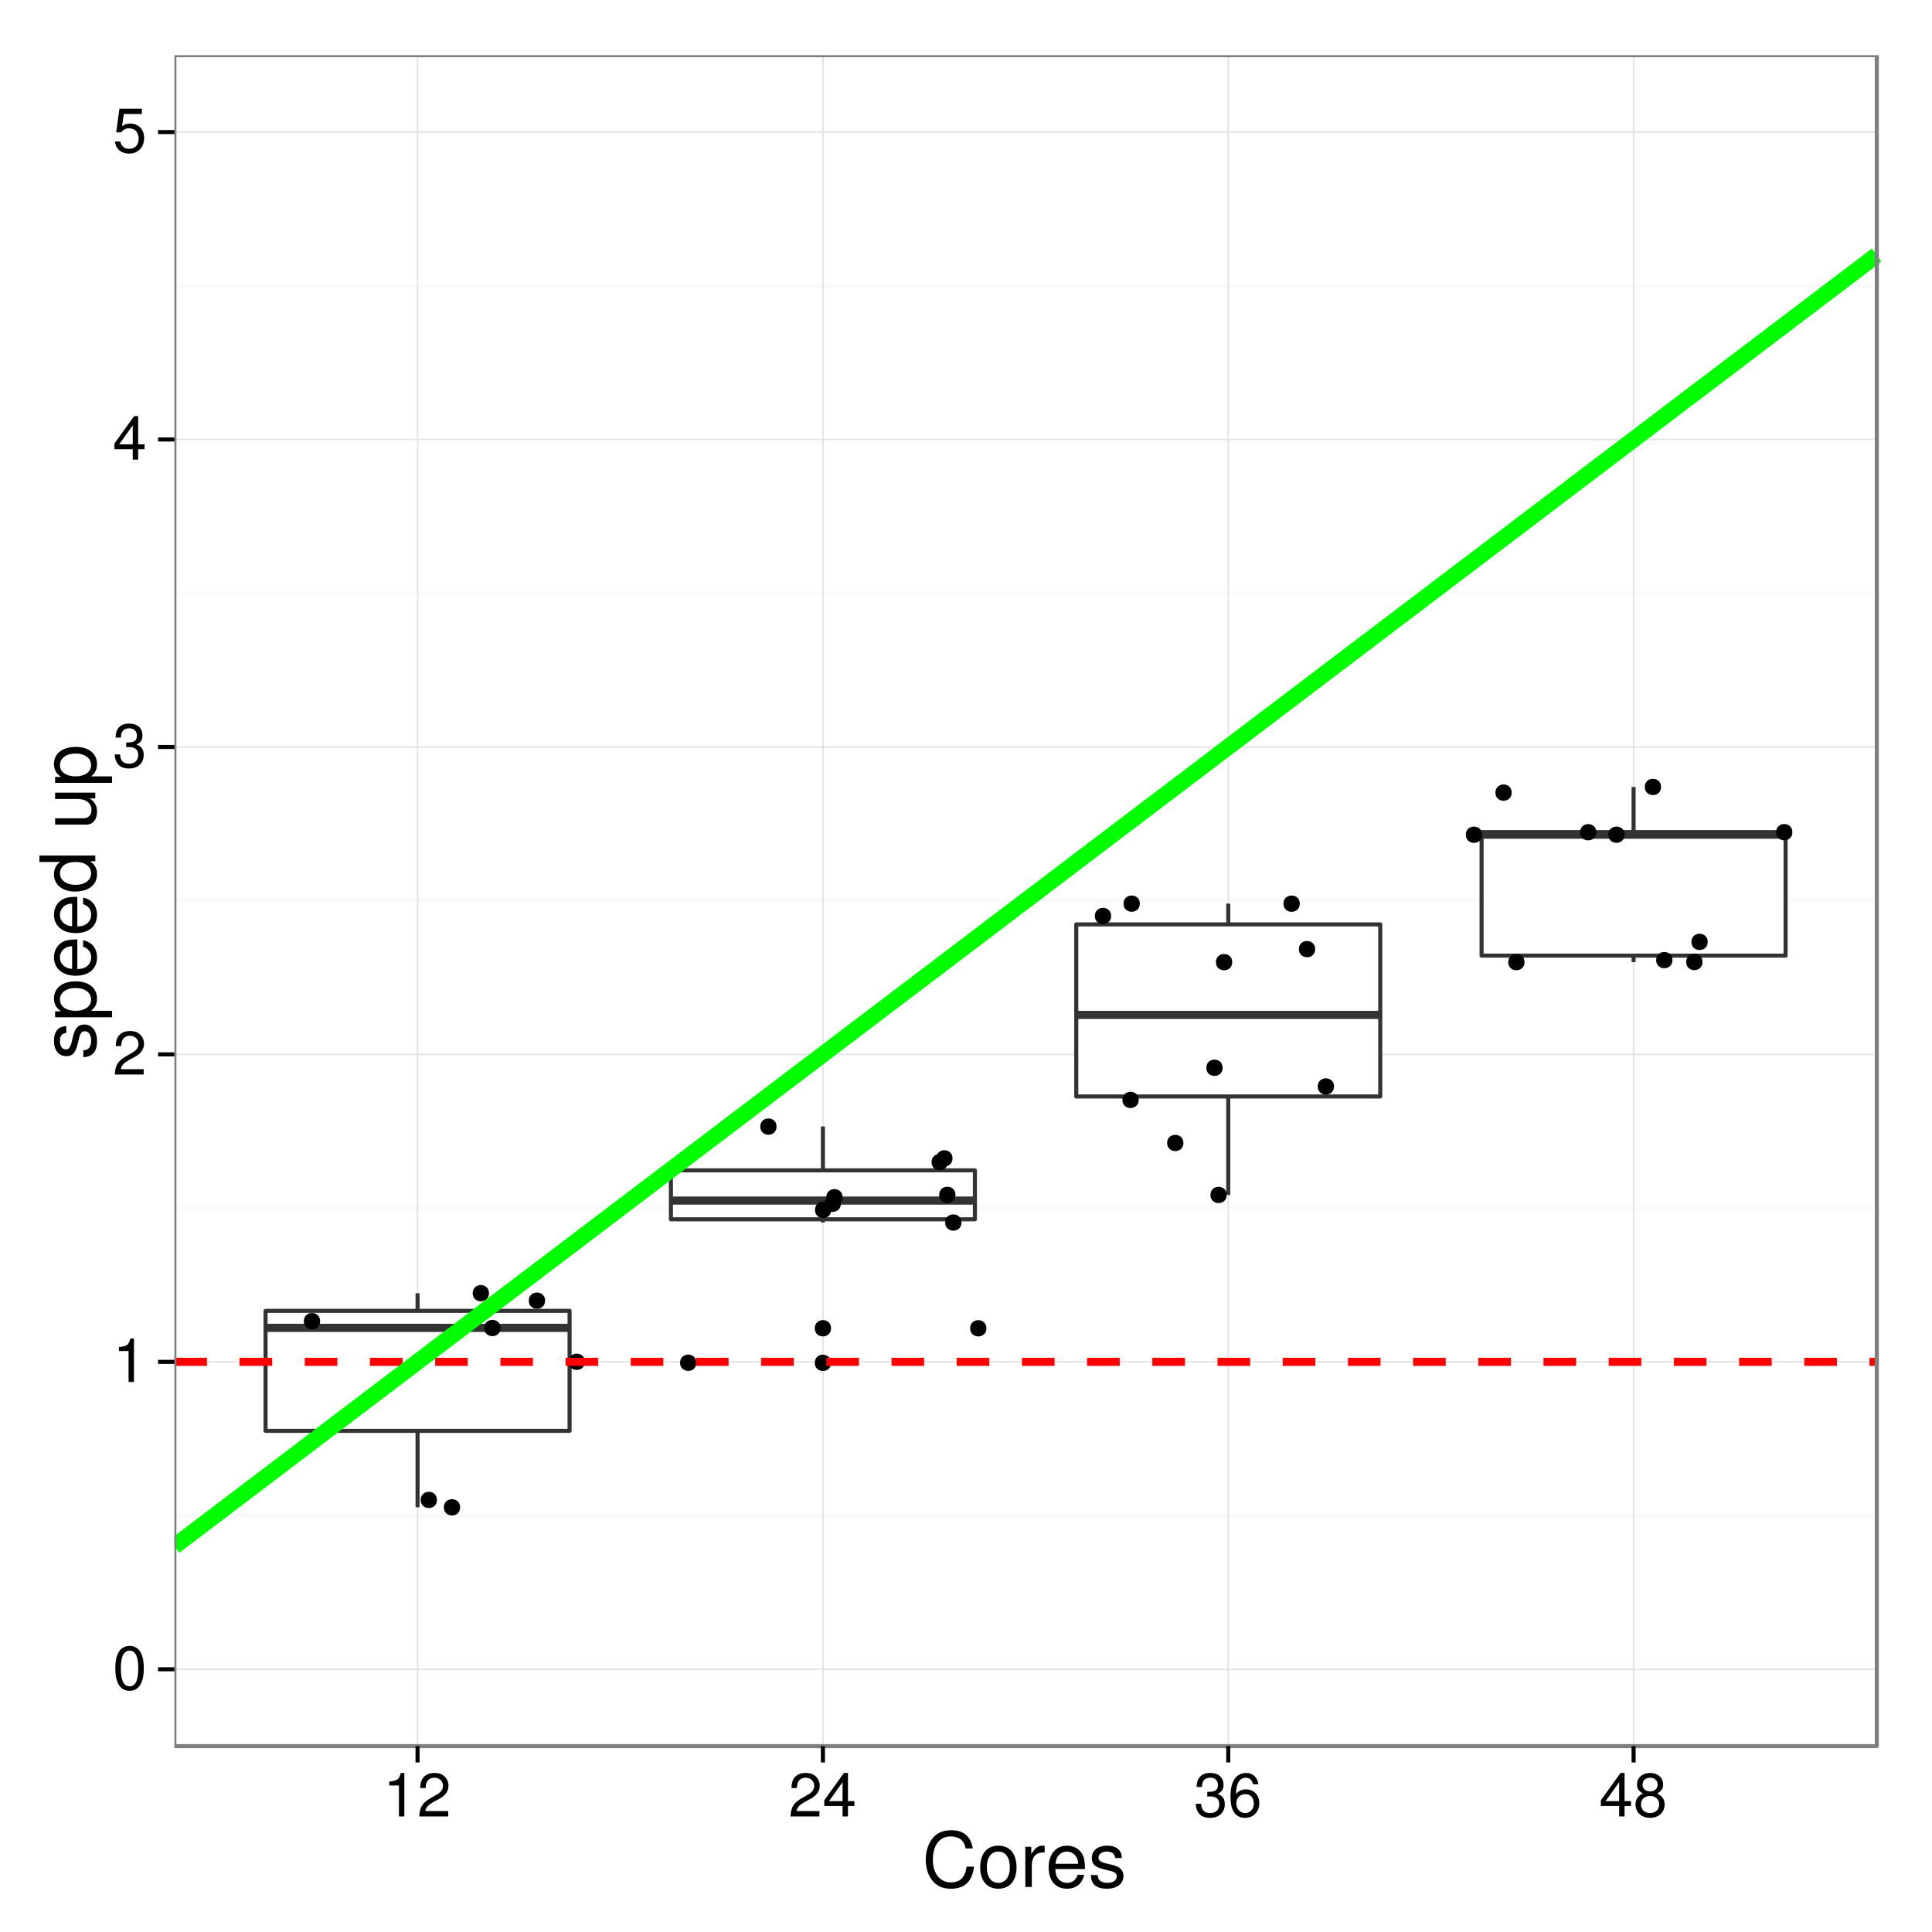 <?xml version="1.0" encoding="UTF-8"?>
<svg xmlns="http://www.w3.org/2000/svg" xmlns:xlink="http://www.w3.org/1999/xlink" width="504pt" height="504pt" viewBox="0 0 504 504" version="1.1">
<defs>
<g>
<symbol overflow="visible" id="glyph0-0">
<path style="stroke:none;" d=""/>
</symbol>
<symbol overflow="visible" id="glyph0-1">
<path style="stroke:none;" d="M 4.406 -11.344 C 3.344 -11.344 2.391 -10.875 1.797 -10.094 C 1.062 -9.109 0.688 -7.578 0.688 -5.484 C 0.688 -1.656 1.969 0.375 4.406 0.375 C 6.797 0.375 8.109 -1.656 8.109 -5.391 C 8.109 -7.594 7.766 -9.078 7.016 -10.094 C 6.422 -10.891 5.469 -11.344 4.406 -11.344 Z M 4.406 -10.094 C 5.922 -10.094 6.672 -8.562 6.672 -5.516 C 6.672 -2.297 5.938 -0.797 4.375 -0.797 C 2.875 -0.797 2.125 -2.375 2.125 -5.469 C 2.125 -8.578 2.875 -10.094 4.406 -10.094 Z M 4.406 -10.094 "/>
</symbol>
<symbol overflow="visible" id="glyph0-2">
<path style="stroke:none;" d="M 4.141 -8.078 L 4.141 0 L 5.547 0 L 5.547 -11.344 L 4.625 -11.344 C 4.125 -9.594 3.812 -9.359 1.625 -9.094 L 1.625 -8.078 Z M 4.141 -8.078 "/>
</symbol>
<symbol overflow="visible" id="glyph0-3">
<path style="stroke:none;" d="M 8.094 -1.391 L 2.125 -1.391 C 2.266 -2.312 2.781 -2.906 4.172 -3.734 L 5.781 -4.594 C 7.359 -5.453 8.172 -6.625 8.172 -8.016 C 8.172 -8.953 7.797 -9.844 7.125 -10.453 C 6.453 -11.062 5.609 -11.344 4.547 -11.344 C 3.109 -11.344 2.031 -10.828 1.406 -9.875 C 1.016 -9.266 0.828 -8.562 0.797 -7.406 L 2.203 -7.406 C 2.25 -8.172 2.359 -8.641 2.547 -9.016 C 2.906 -9.703 3.641 -10.109 4.5 -10.109 C 5.781 -10.109 6.734 -9.203 6.734 -7.984 C 6.734 -7.094 6.203 -6.312 5.203 -5.75 L 3.734 -4.906 C 1.359 -3.562 0.672 -2.5 0.547 0 L 8.094 0 Z M 8.094 -1.391 "/>
</symbol>
<symbol overflow="visible" id="glyph0-4">
<path style="stroke:none;" d="M 3.531 -5.203 L 3.719 -5.203 L 4.297 -5.219 C 5.859 -5.219 6.656 -4.516 6.656 -3.156 C 6.656 -1.734 5.781 -0.875 4.297 -0.875 C 2.766 -0.875 2.016 -1.641 1.922 -3.297 L 0.516 -3.297 C 0.578 -2.391 0.734 -1.797 1.016 -1.281 C 1.578 -0.188 2.703 0.375 4.25 0.375 C 6.594 0.375 8.094 -1.031 8.094 -3.172 C 8.094 -4.609 7.531 -5.406 6.172 -5.875 C 7.234 -6.281 7.766 -7.094 7.766 -8.219 C 7.766 -10.172 6.469 -11.344 4.297 -11.344 C 2.016 -11.344 0.797 -10.094 0.75 -7.688 L 2.156 -7.688 C 2.172 -8.375 2.234 -8.75 2.422 -9.109 C 2.734 -9.734 3.438 -10.109 4.312 -10.109 C 5.562 -10.109 6.312 -9.375 6.312 -8.172 C 6.312 -7.375 6.031 -6.891 5.406 -6.641 C 5.031 -6.484 4.531 -6.422 3.531 -6.406 Z M 3.531 -5.203 "/>
</symbol>
<symbol overflow="visible" id="glyph0-5">
<path style="stroke:none;" d="M 5.234 -2.719 L 5.234 0 L 6.641 0 L 6.641 -2.719 L 8.312 -2.719 L 8.312 -3.984 L 6.641 -3.984 L 6.641 -11.344 L 5.594 -11.344 L 0.453 -4.203 L 0.453 -2.719 Z M 5.234 -3.984 L 1.688 -3.984 L 5.234 -8.938 Z M 5.234 -3.984 "/>
</symbol>
<symbol overflow="visible" id="glyph0-6">
<path style="stroke:none;" d="M 7.609 -11.344 L 1.766 -11.344 L 0.906 -5.172 L 2.203 -5.172 C 2.859 -5.953 3.406 -6.219 4.281 -6.219 C 5.812 -6.219 6.766 -5.188 6.766 -3.5 C 6.766 -1.875 5.828 -0.875 4.281 -0.875 C 3.062 -0.875 2.297 -1.5 1.969 -2.781 L 0.562 -2.781 C 0.75 -1.859 0.906 -1.406 1.25 -0.984 C 1.891 -0.125 3.047 0.375 4.312 0.375 C 6.609 0.375 8.203 -1.297 8.203 -3.703 C 8.203 -5.938 6.719 -7.469 4.547 -7.469 C 3.75 -7.469 3.109 -7.266 2.453 -6.781 L 2.891 -9.953 L 7.609 -9.953 Z M 7.609 -11.344 "/>
</symbol>
<symbol overflow="visible" id="glyph0-7">
<path style="stroke:none;" d="M 7.969 -8.391 C 7.703 -10.234 6.484 -11.344 4.75 -11.344 C 3.5 -11.344 2.391 -10.734 1.719 -9.734 C 1.016 -8.625 0.688 -7.234 0.688 -5.172 C 0.688 -3.266 0.969 -2.047 1.641 -1.047 C 2.25 -0.125 3.25 0.375 4.5 0.375 C 6.656 0.375 8.203 -1.234 8.203 -3.453 C 8.203 -5.562 6.766 -7.062 4.734 -7.062 C 3.609 -7.062 2.734 -6.625 2.125 -5.797 C 2.141 -8.562 3.047 -10.094 4.656 -10.094 C 5.641 -10.094 6.344 -9.469 6.562 -8.391 Z M 4.562 -5.812 C 5.922 -5.812 6.766 -4.859 6.766 -3.344 C 6.766 -1.922 5.812 -0.875 4.516 -0.875 C 3.203 -0.875 2.203 -1.969 2.203 -3.422 C 2.203 -4.828 3.172 -5.812 4.562 -5.812 Z M 4.562 -5.812 "/>
</symbol>
<symbol overflow="visible" id="glyph0-8">
<path style="stroke:none;" d="M 6.25 -5.969 C 7.422 -6.672 7.812 -7.25 7.812 -8.312 C 7.812 -10.094 6.422 -11.344 4.406 -11.344 C 2.406 -11.344 0.984 -10.094 0.984 -8.312 C 0.984 -7.266 1.375 -6.688 2.531 -5.969 C 1.234 -5.344 0.594 -4.406 0.594 -3.156 C 0.594 -1.078 2.156 0.375 4.406 0.375 C 6.641 0.375 8.203 -1.078 8.203 -3.141 C 8.203 -4.406 7.562 -5.344 6.25 -5.969 Z M 4.406 -10.094 C 5.594 -10.094 6.375 -9.391 6.375 -8.281 C 6.375 -7.234 5.578 -6.531 4.406 -6.531 C 3.219 -6.531 2.438 -7.234 2.438 -8.297 C 2.438 -9.391 3.219 -10.094 4.406 -10.094 Z M 4.406 -5.344 C 5.812 -5.344 6.766 -4.453 6.766 -3.125 C 6.766 -1.781 5.812 -0.875 4.375 -0.875 C 2.984 -0.875 2.031 -1.797 2.031 -3.125 C 2.031 -4.453 2.984 -5.344 4.406 -5.344 Z M 4.406 -5.344 "/>
</symbol>
<symbol overflow="visible" id="glyph1-0">
<path style="stroke:none;" d=""/>
</symbol>
<symbol overflow="visible" id="glyph1-1">
<path style="stroke:none;" d="M 13.234 -10.062 C 12.656 -13.266 10.812 -14.812 7.625 -14.812 C 5.656 -14.812 4.078 -14.203 3 -13 C 1.688 -11.562 0.953 -9.484 0.953 -7.125 C 0.953 -4.719 1.703 -2.656 3.078 -1.234 C 4.203 -0.078 5.641 0.453 7.547 0.453 C 11.094 0.453 13.094 -1.453 13.547 -5.312 L 11.625 -5.312 C 11.453 -4.312 11.266 -3.641 10.953 -3.062 C 10.359 -1.859 9.125 -1.188 7.562 -1.188 C 4.656 -1.188 2.812 -3.5 2.812 -7.141 C 2.812 -10.875 4.578 -13.188 7.406 -13.188 C 8.578 -13.188 9.688 -12.812 10.281 -12.266 C 10.812 -11.766 11.125 -11.141 11.344 -10.062 Z M 13.234 -10.062 "/>
</symbol>
<symbol overflow="visible" id="glyph1-2">
<path style="stroke:none;" d="M 5.438 -10.781 C 2.5 -10.781 0.719 -8.688 0.719 -5.156 C 0.719 -1.641 2.484 0.453 5.453 0.453 C 8.406 0.453 10.203 -1.641 10.203 -5.078 C 10.203 -8.703 8.453 -10.781 5.438 -10.781 Z M 5.453 -9.234 C 7.344 -9.234 8.453 -7.703 8.453 -5.094 C 8.453 -2.641 7.297 -1.078 5.453 -1.078 C 3.594 -1.078 2.453 -2.625 2.453 -5.156 C 2.453 -7.688 3.594 -9.234 5.453 -9.234 Z M 5.453 -9.234 "/>
</symbol>
<symbol overflow="visible" id="glyph1-3">
<path style="stroke:none;" d="M 1.375 -10.484 L 1.375 0 L 3.062 0 L 3.062 -5.438 C 3.062 -6.938 3.438 -7.922 4.234 -8.5 C 4.766 -8.875 5.266 -9 6.422 -9.016 L 6.422 -10.719 C 6.141 -10.766 6 -10.781 5.781 -10.781 C 4.703 -10.781 3.875 -10.141 2.922 -8.578 L 2.922 -10.484 Z M 1.375 -10.484 "/>
</symbol>
<symbol overflow="visible" id="glyph1-4">
<path style="stroke:none;" d="M 10.266 -4.688 C 10.266 -6.281 10.141 -7.234 9.844 -8.016 C 9.156 -9.734 7.562 -10.781 5.594 -10.781 C 2.688 -10.781 0.797 -8.547 0.797 -5.094 C 0.797 -1.656 2.625 0.453 5.562 0.453 C 7.953 0.453 9.625 -0.906 10.047 -3.188 L 8.359 -3.188 C 7.906 -1.797 6.953 -1.078 5.625 -1.078 C 4.562 -1.078 3.656 -1.562 3.094 -2.438 C 2.703 -3.047 2.562 -3.641 2.547 -4.688 Z M 2.578 -6.047 C 2.719 -7.984 3.906 -9.234 5.578 -9.234 C 7.219 -9.234 8.484 -7.875 8.484 -6.156 C 8.484 -6.125 8.484 -6.078 8.453 -6.047 Z M 2.578 -6.047 "/>
</symbol>
<symbol overflow="visible" id="glyph1-5">
<path style="stroke:none;" d="M 8.766 -7.562 C 8.734 -9.625 7.375 -10.781 4.953 -10.781 C 2.516 -10.781 0.938 -9.516 0.938 -7.578 C 0.938 -5.938 1.781 -5.156 4.266 -4.562 L 5.812 -4.188 C 6.984 -3.906 7.438 -3.484 7.438 -2.719 C 7.438 -1.734 6.453 -1.078 5 -1.078 C 4.094 -1.078 3.344 -1.344 2.922 -1.781 C 2.656 -2.078 2.547 -2.375 2.438 -3.125 L 0.688 -3.125 C 0.766 -0.703 2.125 0.453 4.859 0.453 C 7.5 0.453 9.188 -0.844 9.188 -2.859 C 9.188 -4.422 8.297 -5.281 6.219 -5.781 L 4.625 -6.156 C 3.266 -6.484 2.688 -6.922 2.688 -7.656 C 2.688 -8.625 3.547 -9.234 4.906 -9.234 C 6.234 -9.234 6.953 -8.656 7 -7.562 Z M 8.766 -7.562 "/>
</symbol>
<symbol overflow="visible" id="glyph2-0">
<path style="stroke:none;" d=""/>
</symbol>
<symbol overflow="visible" id="glyph2-1">
<path style="stroke:none;" d="M -7.562 -8.766 C -9.625 -8.734 -10.781 -7.375 -10.781 -4.953 C -10.781 -2.516 -9.516 -0.938 -7.578 -0.938 C -5.938 -0.938 -5.156 -1.781 -4.562 -4.266 L -4.188 -5.812 C -3.906 -6.984 -3.484 -7.438 -2.719 -7.438 C -1.734 -7.438 -1.078 -6.453 -1.078 -5 C -1.078 -4.094 -1.344 -3.344 -1.781 -2.922 C -2.078 -2.656 -2.375 -2.547 -3.125 -2.438 L -3.125 -0.688 C -0.703 -0.766 0.453 -2.125 0.453 -4.859 C 0.453 -7.5 -0.844 -9.188 -2.859 -9.188 C -4.422 -9.188 -5.281 -8.297 -5.781 -6.219 L -6.156 -4.625 C -6.484 -3.266 -6.922 -2.688 -7.656 -2.688 C -8.625 -2.688 -9.234 -3.547 -9.234 -4.906 C -9.234 -6.234 -8.656 -6.953 -7.562 -7 Z M -7.562 -8.766 "/>
</symbol>
<symbol overflow="visible" id="glyph2-2">
<path style="stroke:none;" d="M 4.359 -1.078 L 4.359 -2.766 L -1.094 -2.766 C -0.016 -3.641 0.453 -4.625 0.453 -5.984 C 0.453 -8.688 -1.719 -10.453 -5.062 -10.453 C -8.578 -10.453 -10.781 -8.734 -10.781 -5.953 C -10.781 -4.547 -10.141 -3.406 -8.906 -2.625 L -10.484 -2.625 L -10.484 -1.078 Z M -9.219 -5.688 C -9.219 -7.516 -7.594 -8.719 -5.094 -8.719 C -2.719 -8.719 -1.094 -7.5 -1.094 -5.688 C -1.094 -3.922 -2.703 -2.766 -5.156 -2.766 C -7.625 -2.766 -9.219 -3.922 -9.219 -5.688 Z M -9.219 -5.688 "/>
</symbol>
<symbol overflow="visible" id="glyph2-3">
<path style="stroke:none;" d="M -4.688 -10.266 C -6.281 -10.266 -7.234 -10.141 -8.016 -9.844 C -9.734 -9.156 -10.781 -7.562 -10.781 -5.594 C -10.781 -2.688 -8.547 -0.797 -5.094 -0.797 C -1.656 -0.797 0.453 -2.625 0.453 -5.562 C 0.453 -7.953 -0.906 -9.625 -3.188 -10.047 L -3.188 -8.359 C -1.797 -7.906 -1.078 -6.953 -1.078 -5.625 C -1.078 -4.562 -1.562 -3.656 -2.438 -3.094 C -3.047 -2.703 -3.641 -2.562 -4.688 -2.547 Z M -6.047 -2.578 C -7.984 -2.719 -9.234 -3.906 -9.234 -5.578 C -9.234 -7.219 -7.875 -8.484 -6.156 -8.484 C -6.125 -8.484 -6.078 -8.484 -6.047 -8.453 Z M -6.047 -2.578 "/>
</symbol>
<symbol overflow="visible" id="glyph2-4">
<path style="stroke:none;" d="M -14.578 -9.906 L -14.578 -8.234 L -9.156 -8.234 C -10.219 -7.547 -10.781 -6.422 -10.781 -5.016 C -10.781 -2.297 -8.594 -0.516 -5.266 -0.516 C -1.719 -0.516 0.453 -2.266 0.453 -5.078 C 0.453 -6.516 -0.078 -7.516 -1.375 -8.422 L 0 -8.422 L 0 -9.906 Z M -9.219 -5.297 C -9.219 -7.094 -7.625 -8.234 -5.125 -8.234 C -2.703 -8.234 -1.094 -7.078 -1.094 -5.312 C -1.094 -3.484 -2.719 -2.266 -5.156 -2.266 C -7.594 -2.266 -9.219 -3.484 -9.219 -5.297 Z M -9.219 -5.297 "/>
</symbol>
<symbol overflow="visible" id="glyph2-5">
<path style="stroke:none;" d=""/>
</symbol>
<symbol overflow="visible" id="glyph2-6">
<path style="stroke:none;" d="M 0 -9.641 L -10.484 -9.641 L -10.484 -7.984 L -4.547 -7.984 C -2.406 -7.984 -1 -6.859 -1 -5.125 C -1 -3.797 -1.797 -2.953 -3.062 -2.953 L -10.484 -2.953 L -10.484 -1.297 L -2.406 -1.297 C -0.656 -1.297 0.453 -2.594 0.453 -4.641 C 0.453 -6.188 -0.078 -7.156 -1.453 -8.141 L 0 -8.141 Z M 0 -9.641 "/>
</symbol>
</g>
<clipPath id="clip1">
  <path d="M 45.488 14.398 L 490 14.398 L 490 456 L 45.488 456 Z M 45.488 14.398 "/>
</clipPath>
<clipPath id="clip2">
  <path d="M 45.488 394 L 490.602 394 L 490.602 396 L 45.488 396 Z M 45.488 394 "/>
</clipPath>
<clipPath id="clip3">
  <path d="M 45.488 314 L 490.602 314 L 490.602 316 L 45.488 316 Z M 45.488 314 "/>
</clipPath>
<clipPath id="clip4">
  <path d="M 45.488 234 L 490.602 234 L 490.602 236 L 45.488 236 Z M 45.488 234 "/>
</clipPath>
<clipPath id="clip5">
  <path d="M 45.488 154 L 490.602 154 L 490.602 156 L 45.488 156 Z M 45.488 154 "/>
</clipPath>
<clipPath id="clip6">
  <path d="M 45.488 74 L 490.602 74 L 490.602 76 L 45.488 76 Z M 45.488 74 "/>
</clipPath>
<clipPath id="clip7">
  <path d="M 45.488 435 L 490 435 L 490 436 L 45.488 436 Z M 45.488 435 "/>
</clipPath>
<clipPath id="clip8">
  <path d="M 45.488 355 L 490 355 L 490 356 L 45.488 356 Z M 45.488 355 "/>
</clipPath>
<clipPath id="clip9">
  <path d="M 45.488 274 L 490 274 L 490 276 L 45.488 276 Z M 45.488 274 "/>
</clipPath>
<clipPath id="clip10">
  <path d="M 45.488 194 L 490 194 L 490 196 L 45.488 196 Z M 45.488 194 "/>
</clipPath>
<clipPath id="clip11">
  <path d="M 45.488 114 L 490 114 L 490 115 L 45.488 115 Z M 45.488 114 "/>
</clipPath>
<clipPath id="clip12">
  <path d="M 45.488 34 L 490 34 L 490 35 L 45.488 35 Z M 45.488 34 "/>
</clipPath>
<clipPath id="clip13">
  <path d="M 108 14.398 L 110 14.398 L 110 456 L 108 456 Z M 108 14.398 "/>
</clipPath>
<clipPath id="clip14">
  <path d="M 214 14.398 L 215 14.398 L 215 456 L 214 456 Z M 214 14.398 "/>
</clipPath>
<clipPath id="clip15">
  <path d="M 320 14.398 L 321 14.398 L 321 456 L 320 456 Z M 320 14.398 "/>
</clipPath>
<clipPath id="clip16">
  <path d="M 425 14.398 L 427 14.398 L 427 456 L 425 456 Z M 425 14.398 "/>
</clipPath>
<clipPath id="clip17">
  <path d="M 45.488 354 L 490.602 354 L 490.602 357 L 45.488 357 Z M 45.488 354 "/>
</clipPath>
<clipPath id="clip18">
  <path d="M 45.488 64 L 490.602 64 L 490.602 406 L 45.488 406 Z M 45.488 64 "/>
</clipPath>
<clipPath id="clip19">
  <path d="M 45.488 14.398 L 490.602 14.398 L 490.602 456.512 L 45.488 456.512 Z M 45.488 14.398 "/>
</clipPath>
</defs>
<g id="surface63">
<rect x="0" y="0" width="504" height="504" style="fill:rgb(100%,100%,100%);fill-opacity:1;stroke:none;"/>
<rect x="0" y="0" width="504" height="504" style="fill:rgb(100%,100%,100%);fill-opacity:1;stroke:none;"/>
<path style="fill:none;stroke-width:1.063;stroke-linecap:round;stroke-linejoin:round;stroke:rgb(100%,100%,100%);stroke-opacity:1;stroke-miterlimit:10;" d="M 0 504 L 504 504 L 504 0 L 0 0 Z M 0 504 "/>
<g clip-path="url(#clip1)" clip-rule="nonzero">
<path style=" stroke:none;fill-rule:nonzero;fill:rgb(100%,100%,100%);fill-opacity:1;" d="M 45.488 455.512 L 489.602 455.512 L 489.602 14.398 L 45.488 14.398 Z M 45.488 455.512 "/>
</g>
<g clip-path="url(#clip2)" clip-rule="nonzero">
<path style="fill:none;stroke-width:1.063;stroke-linecap:butt;stroke-linejoin:round;stroke:rgb(98.039%,98.039%,98.039%);stroke-opacity:1;stroke-miterlimit:10;" d="M 45.488 395.363 L 489.602 395.363 "/>
</g>
<g clip-path="url(#clip3)" clip-rule="nonzero">
<path style="fill:none;stroke-width:1.063;stroke-linecap:butt;stroke-linejoin:round;stroke:rgb(98.039%,98.039%,98.039%);stroke-opacity:1;stroke-miterlimit:10;" d="M 45.488 315.16 L 489.602 315.16 "/>
</g>
<g clip-path="url(#clip4)" clip-rule="nonzero">
<path style="fill:none;stroke-width:1.063;stroke-linecap:butt;stroke-linejoin:round;stroke:rgb(98.039%,98.039%,98.039%);stroke-opacity:1;stroke-miterlimit:10;" d="M 45.488 234.957 L 489.602 234.957 "/>
</g>
<g clip-path="url(#clip5)" clip-rule="nonzero">
<path style="fill:none;stroke-width:1.063;stroke-linecap:butt;stroke-linejoin:round;stroke:rgb(98.039%,98.039%,98.039%);stroke-opacity:1;stroke-miterlimit:10;" d="M 45.488 154.754 L 489.602 154.754 "/>
</g>
<g clip-path="url(#clip6)" clip-rule="nonzero">
<path style="fill:none;stroke-width:1.063;stroke-linecap:butt;stroke-linejoin:round;stroke:rgb(98.039%,98.039%,98.039%);stroke-opacity:1;stroke-miterlimit:10;" d="M 45.488 74.551 L 489.602 74.551 "/>
</g>
<g clip-path="url(#clip7)" clip-rule="nonzero">
<path style="fill:none;stroke-width:0.425;stroke-linecap:butt;stroke-linejoin:round;stroke:rgb(89.804%,89.804%,89.804%);stroke-opacity:1;stroke-miterlimit:10;" d="M 45.488 435.461 L 489.602 435.461 "/>
</g>
<g clip-path="url(#clip8)" clip-rule="nonzero">
<path style="fill:none;stroke-width:0.425;stroke-linecap:butt;stroke-linejoin:round;stroke:rgb(89.804%,89.804%,89.804%);stroke-opacity:1;stroke-miterlimit:10;" d="M 45.488 355.262 L 489.602 355.262 "/>
</g>
<g clip-path="url(#clip9)" clip-rule="nonzero">
<path style="fill:none;stroke-width:0.425;stroke-linecap:butt;stroke-linejoin:round;stroke:rgb(89.804%,89.804%,89.804%);stroke-opacity:1;stroke-miterlimit:10;" d="M 45.488 275.059 L 489.602 275.059 "/>
</g>
<g clip-path="url(#clip10)" clip-rule="nonzero">
<path style="fill:none;stroke-width:0.425;stroke-linecap:butt;stroke-linejoin:round;stroke:rgb(89.804%,89.804%,89.804%);stroke-opacity:1;stroke-miterlimit:10;" d="M 45.488 194.855 L 489.602 194.855 "/>
</g>
<g clip-path="url(#clip11)" clip-rule="nonzero">
<path style="fill:none;stroke-width:0.425;stroke-linecap:butt;stroke-linejoin:round;stroke:rgb(89.804%,89.804%,89.804%);stroke-opacity:1;stroke-miterlimit:10;" d="M 45.488 114.652 L 489.602 114.652 "/>
</g>
<g clip-path="url(#clip12)" clip-rule="nonzero">
<path style="fill:none;stroke-width:0.425;stroke-linecap:butt;stroke-linejoin:round;stroke:rgb(89.804%,89.804%,89.804%);stroke-opacity:1;stroke-miterlimit:10;" d="M 45.488 34.449 L 489.602 34.449 "/>
</g>
<g clip-path="url(#clip13)" clip-rule="nonzero">
<path style="fill:none;stroke-width:0.425;stroke-linecap:butt;stroke-linejoin:round;stroke:rgb(89.804%,89.804%,89.804%);stroke-opacity:1;stroke-miterlimit:10;" d="M 108.93 455.512 L 108.93 14.398 "/>
</g>
<g clip-path="url(#clip14)" clip-rule="nonzero">
<path style="fill:none;stroke-width:0.425;stroke-linecap:butt;stroke-linejoin:round;stroke:rgb(89.804%,89.804%,89.804%);stroke-opacity:1;stroke-miterlimit:10;" d="M 214.672 455.512 L 214.672 14.398 "/>
</g>
<g clip-path="url(#clip15)" clip-rule="nonzero">
<path style="fill:none;stroke-width:0.425;stroke-linecap:butt;stroke-linejoin:round;stroke:rgb(89.804%,89.804%,89.804%);stroke-opacity:1;stroke-miterlimit:10;" d="M 320.414 455.512 L 320.414 14.398 "/>
</g>
<g clip-path="url(#clip16)" clip-rule="nonzero">
<path style="fill:none;stroke-width:0.425;stroke-linecap:butt;stroke-linejoin:round;stroke:rgb(89.804%,89.804%,89.804%);stroke-opacity:1;stroke-miterlimit:10;" d="M 426.156 455.512 L 426.156 14.398 "/>
</g>
<path style="fill:none;stroke-width:1.063;stroke-linecap:butt;stroke-linejoin:round;stroke:rgb(20%,20%,20%);stroke-opacity:1;stroke-miterlimit:10;" d="M 108.93 341.957 L 108.93 337.352 "/>
<path style="fill:none;stroke-width:1.063;stroke-linecap:butt;stroke-linejoin:round;stroke:rgb(20%,20%,20%);stroke-opacity:1;stroke-miterlimit:10;" d="M 108.93 373.258 L 108.93 393.188 "/>
<path style="fill-rule:nonzero;fill:rgb(100%,100%,100%);fill-opacity:1;stroke-width:1.063;stroke-linecap:round;stroke-linejoin:round;stroke:rgb(20%,20%,20%);stroke-opacity:1;stroke-miterlimit:10;" d="M 69.277 341.957 L 69.277 373.258 L 148.586 373.258 L 148.586 341.957 Z M 69.277 341.957 "/>
<path style="fill:none;stroke-width:2.126;stroke-linecap:butt;stroke-linejoin:round;stroke:rgb(20%,20%,20%);stroke-opacity:1;stroke-miterlimit:10;" d="M 69.277 346.395 L 148.586 346.395 "/>
<path style=" stroke:none;fill-rule:nonzero;fill:rgb(0%,0%,0%);fill-opacity:1;" d="M 216.797 355.527 C 216.797 358.359 212.547 358.359 212.547 355.527 C 212.547 352.691 216.797 352.691 216.797 355.527 "/>
<path style=" stroke:none;fill-rule:nonzero;fill:rgb(0%,0%,0%);fill-opacity:1;" d="M 216.797 346.504 C 216.797 349.336 212.547 349.336 212.547 346.504 C 212.547 343.668 216.797 343.668 216.797 346.504 "/>
<path style="fill:none;stroke-width:1.063;stroke-linecap:butt;stroke-linejoin:round;stroke:rgb(20%,20%,20%);stroke-opacity:1;stroke-miterlimit:10;" d="M 214.672 305.305 L 214.672 293.855 "/>
<path style="fill:none;stroke-width:1.063;stroke-linecap:butt;stroke-linejoin:round;stroke:rgb(20%,20%,20%);stroke-opacity:1;stroke-miterlimit:10;" d="M 214.672 318.078 L 214.672 318.898 "/>
<path style="fill-rule:nonzero;fill:rgb(100%,100%,100%);fill-opacity:1;stroke-width:1.063;stroke-linecap:round;stroke-linejoin:round;stroke:rgb(20%,20%,20%);stroke-opacity:1;stroke-miterlimit:10;" d="M 175.02 305.305 L 175.02 318.078 L 254.324 318.078 L 254.324 305.305 Z M 175.02 305.305 "/>
<path style="fill:none;stroke-width:2.126;stroke-linecap:butt;stroke-linejoin:round;stroke:rgb(20%,20%,20%);stroke-opacity:1;stroke-miterlimit:10;" d="M 175.02 313.191 L 254.324 313.191 "/>
<path style="fill:none;stroke-width:1.063;stroke-linecap:butt;stroke-linejoin:round;stroke:rgb(20%,20%,20%);stroke-opacity:1;stroke-miterlimit:10;" d="M 320.414 241.141 L 320.414 235.73 "/>
<path style="fill:none;stroke-width:1.063;stroke-linecap:butt;stroke-linejoin:round;stroke:rgb(20%,20%,20%);stroke-opacity:1;stroke-miterlimit:10;" d="M 320.414 286.035 L 320.414 311.738 "/>
<path style="fill-rule:nonzero;fill:rgb(100%,100%,100%);fill-opacity:1;stroke-width:1.063;stroke-linecap:round;stroke-linejoin:round;stroke:rgb(20%,20%,20%);stroke-opacity:1;stroke-miterlimit:10;" d="M 280.762 241.141 L 280.762 286.035 L 360.066 286.035 L 360.066 241.141 Z M 280.762 241.141 "/>
<path style="fill:none;stroke-width:2.126;stroke-linecap:butt;stroke-linejoin:round;stroke:rgb(20%,20%,20%);stroke-opacity:1;stroke-miterlimit:10;" d="M 280.762 264.754 L 360.066 264.754 "/>
<path style="fill:none;stroke-width:1.063;stroke-linecap:butt;stroke-linejoin:round;stroke:rgb(20%,20%,20%);stroke-opacity:1;stroke-miterlimit:10;" d="M 426.156 217.082 L 426.156 205.293 "/>
<path style="fill:none;stroke-width:1.063;stroke-linecap:butt;stroke-linejoin:round;stroke:rgb(20%,20%,20%);stroke-opacity:1;stroke-miterlimit:10;" d="M 426.156 249.297 L 426.156 250.977 "/>
<path style="fill-rule:nonzero;fill:rgb(100%,100%,100%);fill-opacity:1;stroke-width:1.063;stroke-linecap:round;stroke-linejoin:round;stroke:rgb(20%,20%,20%);stroke-opacity:1;stroke-miterlimit:10;" d="M 386.504 217.082 L 386.504 249.297 L 465.809 249.297 L 465.809 217.082 Z M 386.504 217.082 "/>
<path style="fill:none;stroke-width:2.126;stroke-linecap:butt;stroke-linejoin:round;stroke:rgb(20%,20%,20%);stroke-opacity:1;stroke-miterlimit:10;" d="M 386.504 217.734 L 465.809 217.734 "/>
<path style=" stroke:none;fill-rule:nonzero;fill:rgb(0%,0%,0%);fill-opacity:1;" d="M 83.512 344.648 C 83.512 347.484 79.258 347.484 79.258 344.648 C 79.258 341.816 83.512 341.816 83.512 344.648 "/>
<path style=" stroke:none;fill-rule:nonzero;fill:rgb(0%,0%,0%);fill-opacity:1;" d="M 113.988 391.281 C 113.988 394.117 109.738 394.117 109.738 391.281 C 109.738 388.449 113.988 388.449 113.988 391.281 "/>
<path style=" stroke:none;fill-rule:nonzero;fill:rgb(0%,0%,0%);fill-opacity:1;" d="M 127.562 337.352 C 127.562 340.188 123.312 340.188 123.312 337.352 C 123.312 334.52 127.562 334.52 127.562 337.352 "/>
<path style=" stroke:none;fill-rule:nonzero;fill:rgb(0%,0%,0%);fill-opacity:1;" d="M 152.582 355.246 C 152.582 358.082 148.328 358.082 148.328 355.246 C 148.328 352.414 152.582 352.414 152.582 355.246 "/>
<path style=" stroke:none;fill-rule:nonzero;fill:rgb(0%,0%,0%);fill-opacity:1;" d="M 130.574 346.434 C 130.574 349.27 126.32 349.27 126.32 346.434 C 126.32 343.602 130.574 343.602 130.574 346.434 "/>
<path style=" stroke:none;fill-rule:nonzero;fill:rgb(0%,0%,0%);fill-opacity:1;" d="M 120.035 393.219 C 120.035 396.055 115.785 396.055 115.785 393.219 C 115.785 390.383 120.035 390.383 120.035 393.219 "/>
<path style=" stroke:none;fill-rule:nonzero;fill:rgb(0%,0%,0%);fill-opacity:1;" d="M 142.199 339.301 C 142.199 342.133 137.945 342.133 137.945 339.301 C 137.945 336.465 142.199 336.465 142.199 339.301 "/>
<path style=" stroke:none;fill-rule:nonzero;fill:rgb(0%,0%,0%);fill-opacity:1;" d="M 248.484 302.176 C 248.484 305.012 244.234 305.012 244.234 302.176 C 244.234 299.34 248.484 299.34 248.484 302.176 "/>
<path style=" stroke:none;fill-rule:nonzero;fill:rgb(0%,0%,0%);fill-opacity:1;" d="M 219.352 314.023 C 219.352 316.855 215.102 316.855 215.102 314.023 C 215.102 311.188 219.352 311.188 219.352 314.023 "/>
<path style=" stroke:none;fill-rule:nonzero;fill:rgb(0%,0%,0%);fill-opacity:1;" d="M 181.66 355.5 C 181.66 358.336 177.406 358.336 177.406 355.5 C 177.406 352.664 181.66 352.664 181.66 355.5 "/>
<path style=" stroke:none;fill-rule:nonzero;fill:rgb(0%,0%,0%);fill-opacity:1;" d="M 202.582 293.898 C 202.582 296.734 198.332 296.734 198.332 293.898 C 198.332 291.062 202.582 291.062 202.582 293.898 "/>
<path style=" stroke:none;fill-rule:nonzero;fill:rgb(0%,0%,0%);fill-opacity:1;" d="M 249.254 311.703 C 249.254 314.535 245 314.535 245 311.703 C 245 308.867 249.254 308.867 249.254 311.703 "/>
<path style=" stroke:none;fill-rule:nonzero;fill:rgb(0%,0%,0%);fill-opacity:1;" d="M 250.816 318.926 C 250.816 321.762 246.566 321.762 246.566 318.926 C 246.566 316.09 250.816 316.09 250.816 318.926 "/>
<path style=" stroke:none;fill-rule:nonzero;fill:rgb(0%,0%,0%);fill-opacity:1;" d="M 216.852 315.633 C 216.852 318.465 212.598 318.465 212.598 315.633 C 212.598 312.797 216.852 312.797 216.852 315.633 "/>
<path style=" stroke:none;fill-rule:nonzero;fill:rgb(0%,0%,0%);fill-opacity:1;" d="M 219.812 312.328 C 219.812 315.16 215.559 315.16 215.559 312.328 C 215.559 309.492 219.812 309.492 219.812 312.328 "/>
<path style=" stroke:none;fill-rule:nonzero;fill:rgb(0%,0%,0%);fill-opacity:1;" d="M 257.328 346.512 C 257.328 349.344 253.074 349.344 253.074 346.512 C 253.074 343.676 257.328 343.676 257.328 346.512 "/>
<path style=" stroke:none;fill-rule:nonzero;fill:rgb(0%,0%,0%);fill-opacity:1;" d="M 247.262 303.16 C 247.262 305.992 243.008 305.992 243.008 303.16 C 243.008 300.324 247.262 300.324 247.262 303.16 "/>
<path style=" stroke:none;fill-rule:nonzero;fill:rgb(0%,0%,0%);fill-opacity:1;" d="M 289.867 238.957 C 289.867 241.793 285.617 241.793 285.617 238.957 C 285.617 236.125 289.867 236.125 289.867 238.957 "/>
<path style=" stroke:none;fill-rule:nonzero;fill:rgb(0%,0%,0%);fill-opacity:1;" d="M 348.004 283.426 C 348.004 286.258 343.754 286.258 343.754 283.426 C 343.754 280.59 348.004 280.59 348.004 283.426 "/>
<path style=" stroke:none;fill-rule:nonzero;fill:rgb(0%,0%,0%);fill-opacity:1;" d="M 297.348 235.73 C 297.348 238.566 293.098 238.566 293.098 235.73 C 293.098 232.895 297.348 232.895 297.348 235.73 "/>
<path style=" stroke:none;fill-rule:nonzero;fill:rgb(0%,0%,0%);fill-opacity:1;" d="M 320.016 311.727 C 320.016 314.559 315.766 314.559 315.766 311.727 C 315.766 308.891 320.016 308.891 320.016 311.727 "/>
<path style=" stroke:none;fill-rule:nonzero;fill:rgb(0%,0%,0%);fill-opacity:1;" d="M 308.719 298.168 C 308.719 301.004 304.465 301.004 304.465 298.168 C 304.465 295.336 308.719 295.336 308.719 298.168 "/>
<path style=" stroke:none;fill-rule:nonzero;fill:rgb(0%,0%,0%);fill-opacity:1;" d="M 318.949 278.547 C 318.949 281.383 314.695 281.383 314.695 278.547 C 314.695 275.715 318.949 275.715 318.949 278.547 "/>
<path style=" stroke:none;fill-rule:nonzero;fill:rgb(0%,0%,0%);fill-opacity:1;" d="M 321.453 251 C 321.453 253.836 317.199 253.836 317.199 251 C 317.199 248.164 321.453 248.164 321.453 251 "/>
<path style=" stroke:none;fill-rule:nonzero;fill:rgb(0%,0%,0%);fill-opacity:1;" d="M 297.051 286.934 C 297.051 289.766 292.797 289.766 292.797 286.934 C 292.797 284.098 297.051 284.098 297.051 286.934 "/>
<path style=" stroke:none;fill-rule:nonzero;fill:rgb(0%,0%,0%);fill-opacity:1;" d="M 339.074 235.742 C 339.074 238.578 334.82 238.578 334.82 235.742 C 334.82 232.906 339.074 232.906 339.074 235.742 "/>
<path style=" stroke:none;fill-rule:nonzero;fill:rgb(0%,0%,0%);fill-opacity:1;" d="M 343.086 247.602 C 343.086 250.434 338.836 250.434 338.836 247.602 C 338.836 244.766 343.086 244.766 343.086 247.602 "/>
<path style=" stroke:none;fill-rule:nonzero;fill:rgb(0%,0%,0%);fill-opacity:1;" d="M 416.441 217.098 C 416.441 219.934 412.191 219.934 412.191 217.098 C 412.191 214.266 416.441 214.266 416.441 217.098 "/>
<path style=" stroke:none;fill-rule:nonzero;fill:rgb(0%,0%,0%);fill-opacity:1;" d="M 444.133 250.957 C 444.133 253.793 439.879 253.793 439.879 250.957 C 439.879 248.121 444.133 248.121 444.133 250.957 "/>
<path style=" stroke:none;fill-rule:nonzero;fill:rgb(0%,0%,0%);fill-opacity:1;" d="M 436.289 250.465 C 436.289 253.301 432.039 253.301 432.039 250.465 C 432.039 247.633 436.289 247.633 436.289 250.465 "/>
<path style=" stroke:none;fill-rule:nonzero;fill:rgb(0%,0%,0%);fill-opacity:1;" d="M 386.641 217.758 C 386.641 220.594 382.387 220.594 382.387 217.758 C 382.387 214.926 386.641 214.926 386.641 217.758 "/>
<path style=" stroke:none;fill-rule:nonzero;fill:rgb(0%,0%,0%);fill-opacity:1;" d="M 445.492 245.707 C 445.492 248.543 441.242 248.543 441.242 245.707 C 441.242 242.871 445.492 242.871 445.492 245.707 "/>
<path style=" stroke:none;fill-rule:nonzero;fill:rgb(0%,0%,0%);fill-opacity:1;" d="M 467.582 217.09 C 467.582 219.926 463.332 219.926 463.332 217.09 C 463.332 214.254 467.582 214.254 467.582 217.09 "/>
<path style=" stroke:none;fill-rule:nonzero;fill:rgb(0%,0%,0%);fill-opacity:1;" d="M 423.812 217.742 C 423.812 220.578 419.562 220.578 419.562 217.742 C 419.562 214.91 423.812 214.91 423.812 217.742 "/>
<path style=" stroke:none;fill-rule:nonzero;fill:rgb(0%,0%,0%);fill-opacity:1;" d="M 397.703 250.992 C 397.703 253.824 393.453 253.824 393.453 250.992 C 393.453 248.156 397.703 248.156 397.703 250.992 "/>
<path style=" stroke:none;fill-rule:nonzero;fill:rgb(0%,0%,0%);fill-opacity:1;" d="M 394.359 206.77 C 394.359 209.605 390.105 209.605 390.105 206.77 C 390.105 203.934 394.359 203.934 394.359 206.77 "/>
<path style=" stroke:none;fill-rule:nonzero;fill:rgb(0%,0%,0%);fill-opacity:1;" d="M 433.32 205.297 C 433.32 208.129 429.07 208.129 429.07 205.297 C 429.07 202.461 433.32 202.461 433.32 205.297 "/>
<g clip-path="url(#clip17)" clip-rule="nonzero">
<path style="fill:none;stroke-width:2.126;stroke-linecap:butt;stroke-linejoin:round;stroke:rgb(100%,0%,0%);stroke-opacity:1;stroke-dasharray:8.504,8.504;stroke-miterlimit:10;" d="M 45.488 355.262 L 489.602 355.262 "/>
</g>
<g clip-path="url(#clip18)" clip-rule="nonzero">
<path style="fill:none;stroke-width:4.252;stroke-linecap:butt;stroke-linejoin:round;stroke:rgb(0%,100%,0%);stroke-opacity:1;stroke-miterlimit:10;" d="M 45.488 403.383 L 489.602 66.531 "/>
</g>
<g clip-path="url(#clip19)" clip-rule="nonzero">
<path style="fill:none;stroke-width:1.063;stroke-linecap:round;stroke-linejoin:round;stroke:rgb(49.804%,49.804%,49.804%);stroke-opacity:1;stroke-miterlimit:10;" d="M 45.488 455.512 L 489.602 455.512 L 489.602 14.398 L 45.488 14.398 Z M 45.488 455.512 "/>
</g>
<g style="fill:rgb(0%,0%,0%);fill-opacity:1;">
  <use xlink:href="#glyph0-1" x="29.398" y="440.709"/>
</g>
<g style="fill:rgb(0%,0%,0%);fill-opacity:1;">
  <use xlink:href="#glyph0-2" x="29.398" y="360.51"/>
</g>
<g style="fill:rgb(0%,0%,0%);fill-opacity:1;">
  <use xlink:href="#glyph0-3" x="29.398" y="280.307"/>
</g>
<g style="fill:rgb(0%,0%,0%);fill-opacity:1;">
  <use xlink:href="#glyph0-4" x="29.398" y="200.104"/>
</g>
<g style="fill:rgb(0%,0%,0%);fill-opacity:1;">
  <use xlink:href="#glyph0-5" x="29.398" y="119.9"/>
</g>
<g style="fill:rgb(0%,0%,0%);fill-opacity:1;">
  <use xlink:href="#glyph0-6" x="29.398" y="39.697"/>
</g>
<path style="fill:none;stroke-width:1.063;stroke-linecap:butt;stroke-linejoin:round;stroke:rgb(0%,0%,0%);stroke-opacity:1;stroke-miterlimit:10;" d="M 41.234 435.461 L 45.488 435.461 "/>
<path style="fill:none;stroke-width:1.063;stroke-linecap:butt;stroke-linejoin:round;stroke:rgb(0%,0%,0%);stroke-opacity:1;stroke-miterlimit:10;" d="M 41.234 355.262 L 45.488 355.262 "/>
<path style="fill:none;stroke-width:1.063;stroke-linecap:butt;stroke-linejoin:round;stroke:rgb(0%,0%,0%);stroke-opacity:1;stroke-miterlimit:10;" d="M 41.234 275.059 L 45.488 275.059 "/>
<path style="fill:none;stroke-width:1.063;stroke-linecap:butt;stroke-linejoin:round;stroke:rgb(0%,0%,0%);stroke-opacity:1;stroke-miterlimit:10;" d="M 41.234 194.855 L 45.488 194.855 "/>
<path style="fill:none;stroke-width:1.063;stroke-linecap:butt;stroke-linejoin:round;stroke:rgb(0%,0%,0%);stroke-opacity:1;stroke-miterlimit:10;" d="M 41.234 114.652 L 45.488 114.652 "/>
<path style="fill:none;stroke-width:1.063;stroke-linecap:butt;stroke-linejoin:round;stroke:rgb(0%,0%,0%);stroke-opacity:1;stroke-miterlimit:10;" d="M 41.234 34.449 L 45.488 34.449 "/>
<path style="fill:none;stroke-width:1.063;stroke-linecap:butt;stroke-linejoin:round;stroke:rgb(0%,0%,0%);stroke-opacity:1;stroke-miterlimit:10;" d="M 108.93 459.766 L 108.93 455.512 "/>
<path style="fill:none;stroke-width:1.063;stroke-linecap:butt;stroke-linejoin:round;stroke:rgb(0%,0%,0%);stroke-opacity:1;stroke-miterlimit:10;" d="M 214.672 459.766 L 214.672 455.512 "/>
<path style="fill:none;stroke-width:1.063;stroke-linecap:butt;stroke-linejoin:round;stroke:rgb(0%,0%,0%);stroke-opacity:1;stroke-miterlimit:10;" d="M 320.414 459.766 L 320.414 455.512 "/>
<path style="fill:none;stroke-width:1.063;stroke-linecap:butt;stroke-linejoin:round;stroke:rgb(0%,0%,0%);stroke-opacity:1;stroke-miterlimit:10;" d="M 426.156 459.766 L 426.156 455.512 "/>
<g style="fill:rgb(0%,0%,0%);fill-opacity:1;">
  <use xlink:href="#glyph0-2" x="99.93" y="473.85"/>
  <use xlink:href="#glyph0-3" x="108.826" y="473.85"/>
</g>
<g style="fill:rgb(0%,0%,0%);fill-opacity:1;">
  <use xlink:href="#glyph0-3" x="205.672" y="473.85"/>
  <use xlink:href="#glyph0-5" x="214.568" y="473.85"/>
</g>
<g style="fill:rgb(0%,0%,0%);fill-opacity:1;">
  <use xlink:href="#glyph0-4" x="311.414" y="473.85"/>
  <use xlink:href="#glyph0-7" x="320.311" y="473.85"/>
</g>
<g style="fill:rgb(0%,0%,0%);fill-opacity:1;">
  <use xlink:href="#glyph0-5" x="417.156" y="473.85"/>
  <use xlink:href="#glyph0-8" x="426.053" y="473.85"/>
</g>
<g style="fill:rgb(0%,0%,0%);fill-opacity:1;">
  <use xlink:href="#glyph1-1" x="240.543" y="492.259"/>
  <use xlink:href="#glyph1-2" x="254.983" y="492.259"/>
  <use xlink:href="#glyph1-3" x="266.104" y="492.259"/>
  <use xlink:href="#glyph1-4" x="272.764" y="492.259"/>
  <use xlink:href="#glyph1-5" x="283.884" y="492.259"/>
</g>
<g style="fill:rgb(0%,0%,0%);fill-opacity:1;">
  <use xlink:href="#glyph2-1" x="24.86" y="276.457"/>
  <use xlink:href="#glyph2-2" x="24.86" y="266.457"/>
  <use xlink:href="#glyph2-3" x="24.86" y="255.337"/>
  <use xlink:href="#glyph2-3" x="24.86" y="244.217"/>
  <use xlink:href="#glyph2-4" x="24.86" y="233.097"/>
  <use xlink:href="#glyph2-5" x="24.86" y="221.977"/>
  <use xlink:href="#glyph2-6" x="24.86" y="216.417"/>
  <use xlink:href="#glyph2-2" x="24.86" y="205.297"/>
</g>
</g>
</svg>
